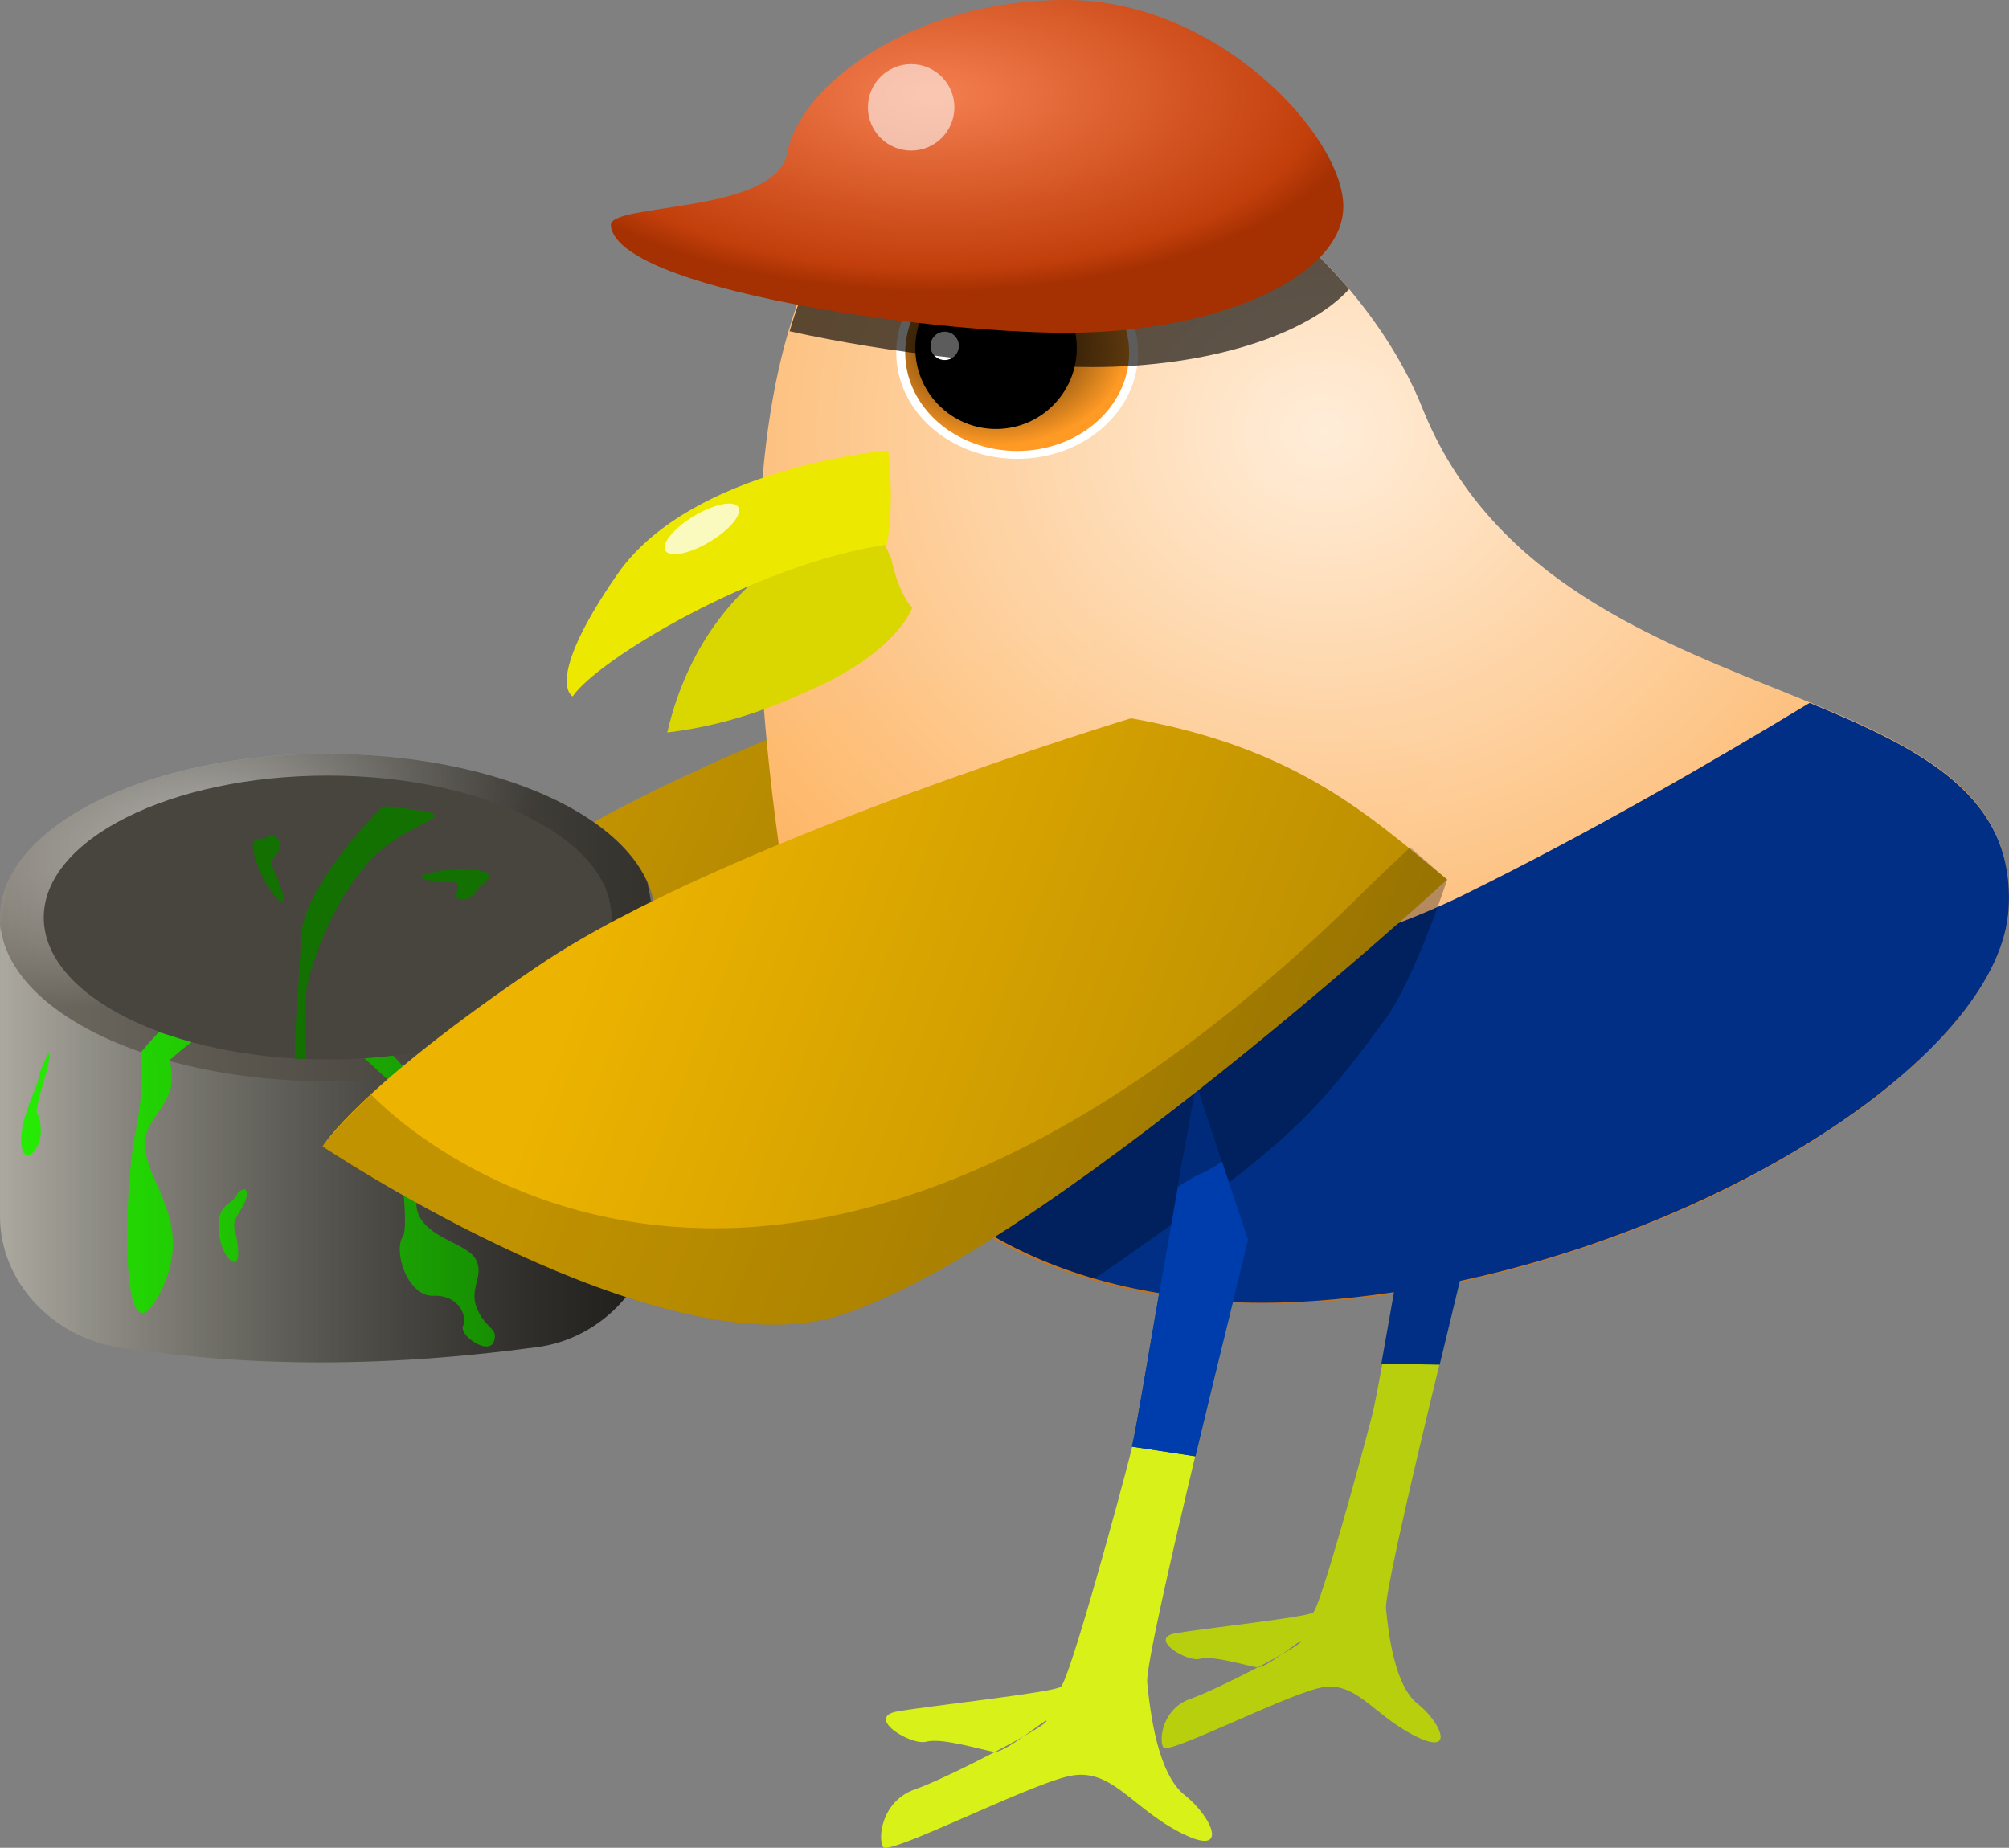 <?xml version="1.0" encoding="UTF-8" standalone="no"?>
<!-- Created with Inkscape (http://www.inkscape.org/) -->

<svg
   xmlns:dc="http://purl.org/dc/elements/1.1/"
   xmlns:cc="http://creativecommons.org/ns#"
   xmlns:rdf="http://www.w3.org/1999/02/22-rdf-syntax-ns#"
   xmlns:svg="http://www.w3.org/2000/svg"
   xmlns="http://www.w3.org/2000/svg"
   xmlns:xlink="http://www.w3.org/1999/xlink"
   xmlns:sodipodi="http://sodipodi.sourceforge.net/DTD/sodipodi-0.dtd"
   xmlns:inkscape="http://www.inkscape.org/namespaces/inkscape"
   width="55.429"
   height="50.989"
   viewBox="0 0 55.429 50.989"
   version="1.1"
   id="svg8"
   inkscape:version="0.92.3 (2405546, 2018-03-11)"
   sodipodi:docname="player.svg">
  <rect x="0" y="0" width="55.429" height="50.989" fill="#808080" stroke="none"/>
  <defs
     id="defs2">
    <linearGradient
       inkscape:collect="always"
       id="linearGradient1023">
      <stop
         style="stop-color:#f47e50;stop-opacity:1"
         offset="0"
         id="stop1019" />
      <stop
         id="stop1027"
         offset="0.883"
         style="stop-color:#c23f0b;stop-opacity:1;" />
      <stop
         style="stop-color:#a53002;stop-opacity:1"
         offset="1"
         id="stop1021" />
    </linearGradient>
    <linearGradient
       inkscape:collect="always"
       id="linearGradient982">
      <stop
         style="stop-color:#000000;stop-opacity:0.023"
         offset="0"
         id="stop978" />
      <stop
         style="stop-color:#000000;stop-opacity:0.551"
         offset="1"
         id="stop980" />
    </linearGradient>
    <linearGradient
       inkscape:collect="always"
       id="linearGradient922">
      <stop
         style="stop-color:#d5d3cf;stop-opacity:1"
         offset="0"
         id="stop918" />
      <stop
         style="stop-color:#736e64;stop-opacity:1"
         offset="1"
         id="stop920" />
    </linearGradient>
    <linearGradient
       inkscape:collect="always"
       id="linearGradient914">
      <stop
         style="stop-color:#afada3;stop-opacity:1"
         offset="0"
         id="stop910" />
      <stop
         style="stop-color:#413f39;stop-opacity:1"
         offset="1"
         id="stop912" />
    </linearGradient>
    <linearGradient
       inkscape:collect="always"
       id="linearGradient906">
      <stop
         style="stop-color:#c39401;stop-opacity:1"
         offset="0"
         id="stop902" />
      <stop
         style="stop-color:#8e6c01;stop-opacity:1"
         offset="1"
         id="stop904" />
    </linearGradient>
    <linearGradient
       inkscape:collect="always"
       id="linearGradient898">
      <stop
         style="stop-color:#ecb300;stop-opacity:1;"
         offset="0"
         id="stop894" />
      <stop
         style="stop-color:#b78b01;stop-opacity:1"
         offset="1"
         id="stop896" />
    </linearGradient>
    <linearGradient
       inkscape:collect="always"
       id="linearGradient888">
      <stop
         style="stop-color:#ffedd9;stop-opacity:1;"
         offset="0"
         id="stop884" />
      <stop
         id="stop951"
         offset="0.753"
         style="stop-color:#ffb15c;stop-opacity:0.976;" />
      <stop
         style="stop-color:#a95800;stop-opacity:0.973"
         offset="1"
         id="stop886" />
    </linearGradient>
    <linearGradient
       inkscape:collect="always"
       id="linearGradient880">
      <stop
         style="stop-color:#1a0e00;stop-opacity:1"
         offset="0"
         id="stop876" />
      <stop
         style="stop-color:#ff9a24;stop-opacity:1"
         offset="1"
         id="stop878" />
    </linearGradient>
    <radialGradient
       inkscape:collect="always"
       xlink:href="#linearGradient880"
       id="radialGradient882"
       cx="15.89"
       cy="1102.015"
       fx="15.89"
       fy="1102.015"
       r="0.971"
       gradientTransform="matrix(3.749,0,0,2.791,-43.567,-1984.852)"
       gradientUnits="userSpaceOnUse" />
    <radialGradient
       inkscape:collect="always"
       xlink:href="#linearGradient888"
       id="radialGradient890"
       cx="20.156"
       cy="1102.407"
       fx="20.156"
       fy="1102.407"
       r="5.424"
       gradientTransform="matrix(5.374,0,0,4.788,-83.266,-4185.17)"
       gradientUnits="userSpaceOnUse" />
    <linearGradient
       inkscape:collect="always"
       xlink:href="#linearGradient898"
       id="linearGradient900"
       x1="12.905"
       y1="1106.514"
       x2="19.559"
       y2="1109.048"
       gradientUnits="userSpaceOnUse"
       gradientTransform="matrix(3.18,0,0,3.18,-35.438,-2413.11)" />
    <linearGradient
       inkscape:collect="always"
       xlink:href="#linearGradient906"
       id="linearGradient908"
       x1="12.581"
       y1="1105.64"
       x2="18.967"
       y2="1108.442"
       gradientUnits="userSpaceOnUse"
       gradientTransform="matrix(3.18,0,0,3.18,-35.438,-2413.11)" />
    <linearGradient
       inkscape:collect="always"
       xlink:href="#linearGradient914"
       id="linearGradient916"
       x1="7.539"
       y1="1108.076"
       x2="13.224"
       y2="1108.076"
       gradientUnits="userSpaceOnUse"
       gradientTransform="matrix(3.18,0,0,3.219,-35.438,-2455.901)" />
    <radialGradient
       inkscape:collect="always"
       xlink:href="#linearGradient922"
       id="radialGradient924"
       cx="9.386"
       cy="1105.102"
       fx="9.386"
       fy="1105.102"
       r="2.842"
       gradientTransform="matrix(3.084,-0.775,0.4,1.59,-476.308,-645.75)"
       gradientUnits="userSpaceOnUse" />
    <linearGradient
       inkscape:collect="always"
       xlink:href="#linearGradient982"
       id="linearGradient984"
       x1="7.539"
       y1="1108.22"
       x2="13.224"
       y2="1108.22"
       gradientUnits="userSpaceOnUse"
       gradientTransform="matrix(3.18,0,0,3.18,-35.438,-2413.11)" />
    <radialGradient
       inkscape:collect="always"
       xlink:href="#linearGradient1023"
       id="radialGradient1025"
       cx="15.618"
       cy="1099.216"
       fx="15.618"
       fy="1099.216"
       r="3.177"
       gradientTransform="matrix(3.777,0,0,1.716,-44.659,-802.37)"
       gradientUnits="userSpaceOnUse" />
  </defs>
  <sodipodi:namedview
     id="base"
     pagecolor="#ffffff"
     bordercolor="#666666"
     borderopacity="1.0"
     inkscape:pageopacity="0.0"
     inkscape:pageshadow="2"
     inkscape:zoom="4"
     inkscape:cx="-3.287187"
     inkscape:cy="24.144768"
     inkscape:document-units="px"
     inkscape:current-layer="layer1"
     showgrid="false"
     inkscape:window-width="1920"
     inkscape:window-height="1017"
     inkscape:window-x="-8"
     inkscape:window-y="-8"
     inkscape:window-maximized="1"
     units="px"
     showguides="true"
     inkscape:guide-bbox="true"
     fit-margin-top="0"
     fit-margin-left="0"
     fit-margin-right="0"
     fit-margin-bottom="0"
     inkscape:snap-global="false">
    <sodipodi:guide
       position="61.461,117.961"
       orientation="1,0"
       id="guide4746"
       inkscape:locked="false" />
  </sodipodi:namedview>
  <g
     inkscape:label="Layer 1"
     inkscape:groupmode="layer"
     id="layer1"
     transform="translate(11.461,-1081.278)">
    <path
       inkscape:connector-curvature="0"
       id="path868"
       d="m 19.741,1098.072 c 0,0 -11.312,3.429 -16.322,6.811 -5.01,3.383 -5.979,5.002 -5.979,5.002 0,0 8.404,5.635 13.494,4.843 5.091,-0.792 17.534,-12.207 17.534,-12.207 z"
       style="fill:url(#linearGradient908);fill-opacity:1;fill-rule:evenodd;stroke:none;stroke-width:2.327px;stroke-linecap:butt;stroke-linejoin:miter;stroke-opacity:1" />
    <path
       sodipodi:nodetypes="cscsccsccsscscc"
       inkscape:connector-curvature="0"
       id="path852"
       d="m 29.129,1115.375 c 0,0 -2.416,9.63 -2.349,10.301 0.067,0.672 0.235,2.114 0.872,2.617 0.638,0.503 1.074,1.477 -0.101,0.873 -1.174,-0.604 -1.611,-1.543 -2.617,-1.309 -1.007,0.235 -4.161,1.845 -4.295,1.644 -0.134,-0.2 -0.034,-1.074 0.738,-1.342 0.772,-0.27 2.953,-1.409 3.054,-1.577 0.101,-0.165 -0.94,0.738 -1.208,0.705 -0.268,-0.035 -1.208,-0.336 -1.577,-0.235 -0.369,0.099 -1.443,-0.571 -0.671,-0.705 0.772,-0.134 3.59,-0.437 3.792,-0.571 0.201,-0.134 1.409,-4.563 1.644,-5.503 0.235,-0.94 1.51,-8.523 1.51,-8.523 z"
       style="display:inline;fill:#b8cf0d;fill-opacity:1;fill-rule:evenodd;stroke:none;stroke-width:0.066px;stroke-linecap:butt;stroke-linejoin:miter;stroke-opacity:1" />
    <path
       style="fill:url(#radialGradient890);fill-opacity:1;fill-rule:evenodd;stroke:none;stroke-width:1.606px;stroke-linecap:butt;stroke-linejoin:miter;stroke-opacity:1"
       d="m 43.958,1106.346 c -0.469,8.002 -30.403,19.711 -33.609,0.361 -5.155,-31.11 13.82,-23.177 17.431,-14.175 3.595,8.964 16.582,6.917 16.178,13.813 z"
       id="path817"
       inkscape:connector-curvature="0"
       sodipodi:nodetypes="ssss" />
    <path
       sodipodi:nodetypes="csccccc"
       inkscape:connector-curvature="0"
       id="path821"
       d="m 13.707,1098.046 c 0,0 -0.389,1.182 -2.689,2.215 -0.815,0.366 -2.137,0.996 -4.07,1.23 1.216,-5.199 5.869,-6.009 5.91,-5.787 0,0 -1.373,-2.659 0.271,0.991 0.22,1.028 0.579,1.351 0.579,1.351 z"
       style="fill:#d9d600;fill-opacity:1;fill-rule:evenodd;stroke:none;stroke-width:2.463px;stroke-linecap:butt;stroke-linejoin:miter;stroke-opacity:1" />
    <path
       style="fill:#ece800;fill-opacity:1;fill-rule:evenodd;stroke:none;stroke-width:2.463px;stroke-linecap:butt;stroke-linejoin:miter;stroke-opacity:1"
       d="m 13.045,1093.708 c 0,0 -5.425,0.454 -7.478,3.423 -2.053,2.969 -1.228,3.365 -1.228,3.365 0.659,-0.989 5.015,-3.645 8.669,-4.19 0.22,-1.113 0.037,-2.598 0.037,-2.598 z"
       id="path819"
       inkscape:connector-curvature="0"
       sodipodi:nodetypes="cscccc" />
    <ellipse
       style="opacity:1;fill:#ffffff;fill-opacity:1;fill-rule:nonzero;stroke:none;stroke-width:2.491;stroke-linecap:butt;stroke-linejoin:bevel;stroke-miterlimit:4;stroke-dasharray:none;stroke-dashoffset:0.5;stroke-opacity:1"
       id="path827"
       cx="16.603"
       cy="1091.011"
       rx="3.336"
       ry="2.928" />
    <ellipse
       ry="2.711"
       rx="3.089"
       cy="1091.011"
       cx="16.603"
       id="ellipse829"
       style="opacity:1;fill:url(#radialGradient882);fill-opacity:1;fill-rule:nonzero;stroke:none;stroke-width:2.306;stroke-linecap:butt;stroke-linejoin:bevel;stroke-miterlimit:4;stroke-dasharray:none;stroke-dashoffset:0.5;stroke-opacity:1" />
    <circle
       style="opacity:1;fill:#000000;fill-opacity:1;fill-rule:nonzero;stroke:none;stroke-width:2.09;stroke-linecap:butt;stroke-linejoin:bevel;stroke-miterlimit:4;stroke-dasharray:none;stroke-dashoffset:0.5;stroke-opacity:1"
       id="path835"
       cx="16.02"
       cy="1090.888"
       r="2.227" />
    <circle
       r="0.391"
       cy="1090.822"
       cx="14.603"
       id="circle864"
       style="opacity:1;fill:#ffffff;fill-opacity:1;fill-rule:nonzero;stroke:none;stroke-width:0.367;stroke-linecap:butt;stroke-linejoin:bevel;stroke-miterlimit:4;stroke-dasharray:none;stroke-dashoffset:0.5;stroke-opacity:1" />
    <path
       style="opacity:1;fill:#000000;fill-opacity:0.64;fill-rule:nonzero;stroke:none;stroke-width:1.025;stroke-linecap:butt;stroke-linejoin:bevel;stroke-miterlimit:4;stroke-dasharray:none;stroke-dashoffset:0.5;stroke-opacity:1"
       d="m 17.523,1084.512 c -3.03,-0.255 -5.843,1.325 -7.199,5.907 2.778,0.616 6.264,0.988 8.367,0.988 3.186,0 5.916,-0.889 7.069,-2.149 -2.136,-2.531 -5.28,-4.497 -8.237,-4.746 z"
       id="path1014"
       inkscape:connector-curvature="0" />
    <path
       style="opacity:1;fill:url(#radialGradient1025);fill-opacity:1;fill-rule:nonzero;stroke:none;stroke-width:1.025;stroke-linecap:butt;stroke-linejoin:bevel;stroke-miterlimit:4;stroke-dasharray:none;stroke-dashoffset:0.5;stroke-opacity:1"
       d="m 25.601,1086.977 c 1.18e-4,1.924 -3.427,3.484 -7.654,3.484 -3.841,0 -12.4,-1.208 -12.555,-2.966 -0.055,-0.625 4.55,-0.305 4.866,-1.992 0.355,-1.892 3.462,-4.225 7.69,-4.225 4.227,0 7.654,3.774 7.654,5.699 z"
       id="path825"
       inkscape:connector-curvature="0"
       sodipodi:nodetypes="cssssc" />
    <path
       style="display:inline;fill:#d8f119;fill-opacity:1;fill-rule:evenodd;stroke:none;stroke-width:0.079px;stroke-linecap:butt;stroke-linejoin:miter;stroke-opacity:1"
       d="m 22.977,1115.488 c 0,0 -2.866,11.424 -2.786,12.22 0.08,0.797 0.279,2.508 1.035,3.105 0.756,0.597 1.274,1.751 -0.119,1.035 -1.393,-0.717 -1.911,-1.831 -3.105,-1.552 -1.194,0.28 -4.936,2.189 -5.095,1.95 -0.159,-0.238 -0.04,-1.274 0.876,-1.592 0.915,-0.32 3.503,-1.672 3.622,-1.871 0.119,-0.197 -1.114,0.876 -1.433,0.836 -0.318,-0.041 -1.433,-0.398 -1.871,-0.28 -0.438,0.118 -1.712,-0.677 -0.796,-0.836 0.915,-0.159 4.259,-0.518 4.498,-0.677 0.239,-0.159 1.672,-5.413 1.95,-6.527 0.279,-1.115 1.791,-10.11 1.791,-10.11 z"
       id="path5079"
       inkscape:connector-curvature="0"
       sodipodi:nodetypes="cscsccsccsscscc" />
    <path
       style="fill:#002f85;fill-opacity:1;fill-rule:evenodd;stroke:none;stroke-width:3.18px;stroke-linecap:butt;stroke-linejoin:miter;stroke-opacity:1"
       d="m 38.468,1100.674 c -2.604,1.575 -5.986,3.546 -9.56,5.305 -6.261,3.081 -17.392,3.826 -17.392,3.826 l 2.18,3.864 c 1.827,1.823 4.2,2.866 6.826,3.292 -0.349,2 -0.627,3.71 -0.752,4.236 l 1.752,0.267 c 0.388,-1.612 0.81,-3.367 1.031,-4.255 1.452,0.068 2.948,-0.055 4.447,-0.273 -0.16,0.915 -0.237,1.335 -0.348,1.969 l 1.609,0.031 c 0.197,-0.802 0.451,-1.878 0.559,-2.311 7.704,-1.645 14.91,-6.388 15.138,-10.28 0.181,-3.084 -2.353,-4.38 -5.491,-5.671 z"
       id="path997"
       inkscape:connector-curvature="0" />
    <path
       style="opacity:1;fill:url(#linearGradient916);fill-opacity:1;fill-rule:nonzero;stroke:none;stroke-width:4.348;stroke-linecap:butt;stroke-linejoin:bevel;stroke-miterlimit:4;stroke-dasharray:none;stroke-dashoffset:0.5;stroke-opacity:1"
       d="M -8.22,1103.883 H 3.377 c 1.795,0 3.24,1.463 3.24,3.28 v 7.682 c 0,1.817 -1.461,3.362 -3.24,3.603 -3.874,0.525 -7.724,0.608 -11.597,0 -1.773,-0.28 -3.24,-1.786 -3.24,-3.603 v -7.682 c 0,-1.817 1.445,-3.28 3.24,-3.28 z"
       id="rect872"
       inkscape:connector-curvature="0"
       sodipodi:nodetypes="sssssssss" />
    <ellipse
       style="opacity:1;fill:url(#radialGradient924);fill-opacity:1;fill-rule:nonzero;stroke:none;stroke-width:4.322;stroke-linecap:butt;stroke-linejoin:bevel;stroke-miterlimit:4;stroke-dasharray:none;stroke-dashoffset:0.5;stroke-opacity:1"
       id="path870"
       cx="-2.422"
       cy="1106.596"
       rx="9.039"
       ry="4.52" />
    <path
       style="fill:#28f604;fill-opacity:1;fill-rule:evenodd;stroke:none;stroke-width:3.18px;stroke-linecap:butt;stroke-linejoin:miter;stroke-opacity:1"
       d="m -0.615,1110.401 a 7.832,3.916 0 0 1 -0.795,0.074 l 0.652,0.603 c 0,0 0.673,3.902 0.41,4.323 -0.264,0.422 0.136,1.651 0.839,1.634 0.703,-0.032 0.949,0.563 0.826,0.826 -0.123,0.264 0.704,0.828 0.845,0.441 0.141,-0.387 -0.214,-0.333 -0.46,-0.913 -0.246,-0.58 0.248,-0.936 -0.068,-1.41 -0.316,-0.474 -1.841,-0.627 -1.578,-1.752 0.264,-1.124 -0.037,-3.131 -0.037,-3.131 z"
       id="path971"
       inkscape:connector-curvature="0" />
    <path
       style="fill:#25f800;fill-opacity:0.973;fill-rule:evenodd;stroke:none;stroke-width:2.893px;stroke-linecap:butt;stroke-linejoin:miter;stroke-opacity:1"
       d="m -7.08,1109.766 c 0,0 -0.21,0.2 -0.484,0.539 0.044,0.625 0.024,1.34 -0.166,2.252 -0.316,1.512 -0.457,6.686 0.703,4.361 1.16,-2.325 -1.124,-3.401 -0.211,-4.738 0.483,-0.707 0.602,-0.828 0.465,-1.655 0.376,-0.338 0.642,-0.525 0.642,-0.525 z"
       id="path954"
       inkscape:connector-curvature="0"
       sodipodi:nodetypes="cccccccc" />
    <path
       style="fill:#25f800;fill-opacity:0.973;fill-rule:evenodd;stroke:none;stroke-width:3.18px;stroke-linecap:butt;stroke-linejoin:miter;stroke-opacity:1"
       d="m -4.902,1114.19 c -0.091,0.324 -0.51,0.264 -0.527,0.861 -0.018,0.597 0.264,1.054 0.439,1.054 0.176,0 0.088,-0.615 0,-0.913 -0.088,-0.299 0.299,-0.598 0.334,-0.914 0.035,-0.315 -0.175,-0.14 -0.246,-0.089 -3.47e-4,3e-4 1.154e-4,9e-4 6e-7,0 z"
       id="path956"
       inkscape:connector-curvature="0"
       sodipodi:nodetypes="sssssss" />
    <path
       sodipodi:nodetypes="sssssss"
       inkscape:connector-curvature="0"
       id="path958"
       d="m -10.348,1110.84 c -0.091,0.493 -0.51,1.208 -0.527,1.837 -0.018,0.63 0.264,0.566 0.439,0.242 0.176,-0.325 0.088,-0.777 0,-0.913 -0.088,-0.137 0.299,-1.151 0.334,-1.532 0.035,-0.38 -0.175,0.184 -0.246,0.367 -3.47e-4,9e-4 1.16e-4,6e-4 1e-6,0 z"
       style="fill:#25f800;fill-opacity:0.973;fill-rule:evenodd;stroke:none;stroke-width:3.18px;stroke-linecap:butt;stroke-linejoin:miter;stroke-opacity:1" />
    <path
       style="opacity:1;fill:url(#linearGradient984);fill-opacity:1;fill-rule:nonzero;stroke:none;stroke-width:4.348;stroke-linecap:butt;stroke-linejoin:bevel;stroke-miterlimit:4;stroke-dasharray:none;stroke-dashoffset:0.5;stroke-opacity:1"
       d="m -2.423,1102.078 a 9.039,4.52 0 0 0 -8.814,3.541 c -0.11,0.496 -0.175,0.944 -0.193,1.317 a 9.039,4.52 0 0 0 0.006,0.037 c -0.004,0.067 -0.037,0.124 -0.037,0.193 v 7.678 c 0,1.817 1.469,3.323 3.242,3.603 3.874,0.608 7.723,0.525 11.597,0 0.445,-0.06 0.868,-0.203 1.255,-0.41 1.162,-0.621 1.981,-1.83 1.981,-3.193 v -7.678 c 0,-0.066 -0.033,-0.121 -0.037,-0.186 a 9.039,4.52 0 0 0 0.006,-0.043 c -0.018,-0.373 -0.076,-0.821 -0.186,-1.317 a 9.039,4.52 0 0 0 -8.82,-3.541 z"
       id="path976"
       inkscape:connector-curvature="0" />
    <ellipse
       ry="3.916"
       rx="7.832"
       cy="1106.596"
       cx="-2.422"
       id="ellipse874"
       style="opacity:1;fill:#47453e;fill-opacity:1;fill-rule:nonzero;stroke:none;stroke-width:3.745;stroke-linecap:butt;stroke-linejoin:bevel;stroke-miterlimit:4;stroke-dasharray:none;stroke-dashoffset:0.5;stroke-opacity:1" />
    <path
       style="fill:#117200;fill-opacity:0.973;fill-rule:evenodd;stroke:none;stroke-width:3.18px;stroke-linecap:butt;stroke-linejoin:miter;stroke-opacity:1"
       d="m -0.895,1103.525 c 0,0 -2.232,2.178 -2.267,3.671 -0.024,1.031 -0.182,2.347 -0.162,3.292 a 7.832,3.916 0 0 0 0.311,0.012 c -0.024,-0.769 -0.063,-1.745 0.062,-2.199 0.246,-0.896 0.789,-2.297 1.721,-3.298 0.931,-1.002 2.392,-1.177 1.478,-1.335 -0.914,-0.159 -1.143,-0.143 -1.143,-0.143 z"
       id="path966"
       inkscape:connector-curvature="0" />
    <path
       style="display:inline;fill:#003dac;fill-opacity:1;fill-rule:evenodd;stroke:none;stroke-width:0.079px;stroke-linecap:butt;stroke-linejoin:miter;stroke-opacity:1"
       d="m 21.541,1111.19 c 0,0 -0.544,3.047 -1.019,5.771 -0.349,2 -0.627,3.71 -0.752,4.236 l 1.745,0.267 c 0.436,-1.827 0.605,-2.497 0.888,-3.64 0.04,-0.162 0.117,-0.487 0.149,-0.615 0.107,-0.429 0.422,-1.721 0.422,-1.721 z"
       id="path1009"
       inkscape:connector-curvature="0" />
    <path
       style="fill:#000000;fill-opacity:0.29;fill-rule:evenodd;stroke:none;stroke-width:2.327px;stroke-linecap:butt;stroke-linejoin:miter;stroke-opacity:1"
       d="m 21.094,1103.208 c 0,0 -5.589,1.729 -10.653,3.913 1.036,5.424 4.254,8.275 8.299,9.441 0.877,-0.6 1.464,-1.024 2.112,-1.484 0.291,-1.702 0.689,-3.889 0.689,-3.889 l 0.907,2.715 c 2.032,-1.555 2.863,-2.517 4.311,-4.503 0.827,-1.135 1.708,-3.851 1.708,-3.851 l -2.242,0.273 z"
       id="path926"
       inkscape:connector-curvature="0" />
    <path
       style="display:inline;fill:#000000;fill-opacity:0.29;fill-rule:evenodd;stroke:none;stroke-width:0.079px;stroke-linecap:butt;stroke-linejoin:miter;stroke-opacity:1"
       d="m 21.541,1111.19 c 0,0 -0.212,1.143 -0.503,2.845 0.583,-0.414 0.783,-0.377 1.224,-0.714 z"
       id="path941"
       inkscape:connector-curvature="0"
       sodipodi:nodetypes="cccc" />
    <path
       style="fill:url(#linearGradient900);fill-opacity:1;fill-rule:evenodd;stroke:none;stroke-width:2.327px;stroke-linecap:butt;stroke-linejoin:miter;stroke-opacity:1"
       d="m 19.741,1101.099 c 0,0 -11.312,3.429 -16.322,6.811 -5.01,3.383 -5.979,5.002 -5.979,5.002 0,0 8.404,5.635 13.494,4.843 5.091,-0.792 17.534,-12.207 17.534,-12.207 -2.172,-1.782 -4.157,-3.64 -8.727,-4.45 z"
       id="path866"
       inkscape:connector-curvature="0"
       sodipodi:nodetypes="cccscc" />
    <ellipse
       style="opacity:1;fill:#ffffff;fill-opacity:0.743;fill-rule:nonzero;stroke:none;stroke-width:2.544;stroke-linecap:butt;stroke-linejoin:bevel;stroke-miterlimit:4;stroke-dasharray:none;stroke-dashoffset:0.5;stroke-opacity:1"
       id="path892"
       cx="-554.806"
       cy="945.087"
       rx="1.171"
       ry="0.417"
       transform="rotate(-30.828)" />
    <path
       style="fill:#000000;fill-opacity:0.182;fill-rule:evenodd;stroke:none;stroke-width:3.18px;stroke-linecap:butt;stroke-linejoin:miter;stroke-opacity:1"
       d="m 27.449,1104.656 c -0.343,0.32 -0.861,0.808 -1.224,1.168 -16.936,16.807 -27.254,5.862 -27.443,5.659 -1.01,0.937 -1.342,1.429 -1.342,1.429 0,0 8.401,5.637 13.491,4.845 5.091,-0.792 17.535,-12.206 17.535,-12.206 z"
       id="path936"
       inkscape:connector-curvature="0"
       sodipodi:nodetypes="ccccscc" />
    <path
       style="fill:#117200;fill-opacity:0.973;fill-rule:evenodd;stroke:none;stroke-width:3.18px;stroke-linecap:butt;stroke-linejoin:miter;stroke-opacity:1"
       d="m -4.041,1104.317 c -0.034,0.255 -0.538,-0.127 -0.424,0.456 0.114,0.584 0.547,1.256 0.754,1.393 0.207,0.137 -0.036,-0.547 -0.206,-0.913 -0.171,-0.367 0.215,-0.368 0.185,-0.657 -0.03,-0.289 -0.236,-0.274 -0.308,-0.277 -3.498e-4,0 3.307e-4,10e-4 2.862e-4,0 z"
       id="path960"
       inkscape:connector-curvature="0"
       sodipodi:nodetypes="sssssss" />
    <path
       sodipodi:nodetypes="sssssss"
       inkscape:connector-curvature="0"
       id="path962"
       d="m 1.682,1105.912 c -0.11,-0.14 0.671,-0.431 0.207,-0.579 -0.466,-0.146 -1.336,-0.044 -1.644,0.083 -0.308,0.127 0.356,0.203 0.757,0.207 0.405,0 -0.026,0.353 0.174,0.45 0.2,0.099 0.421,-0.095 0.502,-0.159 3.912e-4,-3e-4 -10e-4,0 -0.001,-3e-4 z"
       style="fill:#117200;fill-opacity:0.973;fill-rule:evenodd;stroke:none;stroke-width:3.18px;stroke-linecap:butt;stroke-linejoin:miter;stroke-opacity:1" />
    <circle
       style="opacity:1;fill:#ffffff;fill-opacity:0.565;fill-rule:nonzero;stroke:none;stroke-width:3.053;stroke-linecap:butt;stroke-linejoin:bevel;stroke-miterlimit:4;stroke-dasharray:none;stroke-dashoffset:0.5;stroke-opacity:1"
       id="path1029"
       cx="13.678"
       cy="1084.24"
       r="1.193" />
  </g>
</svg>

